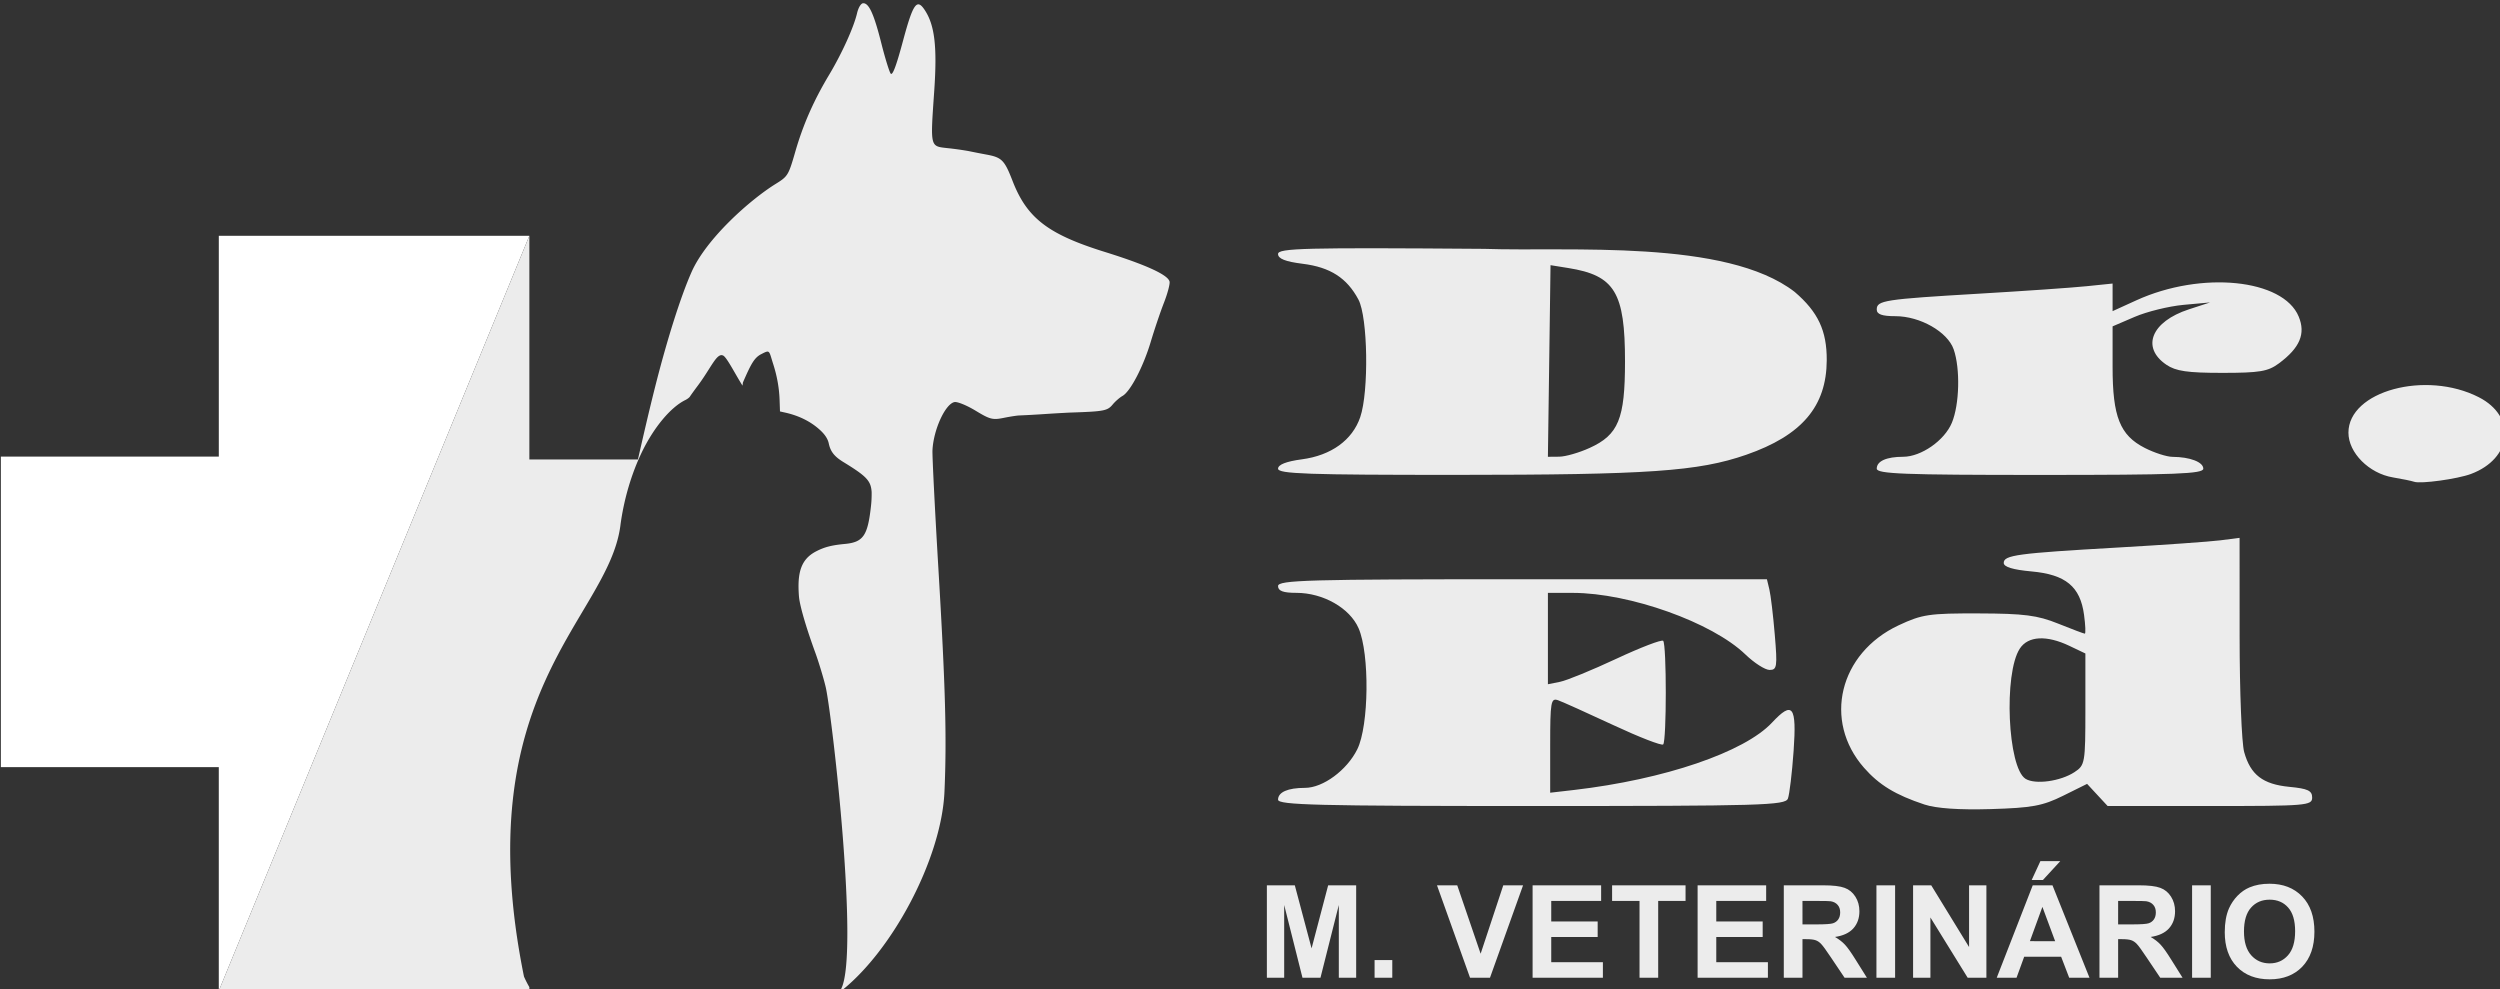 <svg xmlns="http://www.w3.org/2000/svg" xml:space="preserve" viewBox="0 0 38.647 15.289"><rect x="0" y="0" width="38.647" height="15.289" fill="#333333" stroke="none"/><path d="M143.628 166.349c-1.688-.56-2.64-1.14-3.52-2.142-2.406-2.74-1.448-6.685 2.017-8.31 1.371-.642 1.781-.703 4.678-.694 2.647.008 3.417.107 4.63.595.8.322 1.5.586 1.556.586.056 0 .035-.494-.046-1.099-.221-1.648-1.07-2.35-3.059-2.531-1.093-.1-1.626-.262-1.626-.496 0-.456.78-.562 6.615-.896 2.692-.154 5.4-.344 6.019-.423l1.124-.144.002 5.771c.001 3.174.12 6.2.266 6.724.37 1.328 1.088 1.88 2.64 2.03 1.074.103 1.326.221 1.326.623 0 .47-.311.495-5.966.495h-5.965l-.599-.646-.599-.646-1.4.694c-1.197.592-1.814.705-4.218.777-1.844.054-3.182-.038-3.875-.268zm8.76-1.89c.61-.4.633-.528.633-3.666v-3.253l-.935-.446c-1.333-.635-2.407-.576-2.889.159-.954 1.456-.71 6.958.336 7.6.566.347 2.033.145 2.854-.393zm-46.463 1.61c0-.44.568-.69 1.57-.69 1.053 0 2.447-1.028 3.053-2.252.68-1.374.725-5.568.075-7.058-.514-1.181-2.069-2.066-3.63-2.066-.773 0-1.068-.11-1.068-.397 0-.348 1.76-.397 14.258-.397h14.26l.143.595c.08.328.222 1.518.316 2.646.157 1.86.13 2.05-.302 2.05-.261 0-.897-.406-1.412-.903-1.938-1.87-6.755-3.588-10.065-3.592l-1.456-.002v5.331l.71-.142c.392-.078 1.87-.683 3.284-1.345 1.415-.661 2.644-1.132 2.73-1.046.203.204.203 5.841 0 6.045-.086.085-1.396-.422-2.91-1.129-1.516-.706-2.964-1.358-3.218-1.448-.422-.15-.463.082-.463 2.615v2.778l1.389-.16c5.262-.611 9.943-2.204 11.555-3.933 1.201-1.287 1.442-.969 1.256 1.658-.092 1.29-.241 2.54-.333 2.778-.15.394-1.51.433-14.954.433-12.464 0-14.788-.058-14.788-.369zm66.278-18.545c-.146-.05-.703-.166-1.238-.255-1.4-.233-2.599-1.438-2.599-2.61 0-2.424 4.503-3.65 7.602-2.07 2.215 1.13 1.965 3.575-.458 4.48-.782.292-2.93.588-3.307.455zm-66.278-.763c0-.238.478-.426 1.387-.547 1.713-.227 2.95-1.12 3.407-2.461.511-1.498.445-5.825-.105-6.859-.672-1.262-1.643-1.886-3.248-2.087-1.014-.126-1.441-.296-1.441-.571 0-.341 1.548-.38 12.025-.3 4.95.173 14.11-.588 18.112 2.511 1.366 1.17 1.88 2.264 1.871 3.987-.012 2.694-1.453 4.386-4.693 5.513-2.793.97-5.692 1.172-16.93 1.174-8.622.002-10.385-.059-10.385-.36zm18.172-1.21c1.688-.766 2.067-1.692 2.068-5.042 0-4.035-.597-5.021-3.305-5.454l-1.04-.167-.076 5.59-.077 5.588.662-.006c.364-.003 1.16-.232 1.768-.509zm16.753 1.204c0-.436.566-.69 1.543-.69 1.05-.003 2.407-.948 2.838-1.981.446-1.068.498-3.161.106-4.287-.356-1.021-1.96-1.934-3.399-1.934-.785 0-1.088-.11-1.088-.392 0-.527.434-.594 5.953-.92 2.62-.154 5.447-.35 6.284-.436l1.521-.156v1.61l1.39-.633c3.789-1.726 8.557-1.248 9.467.95.416 1.002.07 1.822-1.154 2.73-.638.473-1.122.554-3.307.554-2.027 0-2.705-.098-3.26-.475-1.486-1.01-.874-2.517 1.313-3.23l1.24-.404-1.553.142c-.853.079-2.133.393-2.844.699l-1.292.555v2.375c0 2.9.43 3.978 1.878 4.717.556.284 1.284.518 1.617.52 1.02.006 1.797.304 1.797.689 0 .304-1.592.366-9.525.366-7.965 0-9.525-.06-9.525-.369z" style="fill:#ececec;fill-opacity:1;stroke-width:.265" transform="matrix(.265 0 0 .265 -8.313 -31.646)"/><g style="font-weight:700;font-size:7.533px;line-height:1.25;font-family:Arial;-inkscape-font-specification:&quot;Arial, Bold&quot;;fill:#ececec;stroke-width:.188"><path d="M73.903 57.037v-5.392h1.63l.978 3.678.967-3.678h1.634v5.392H78.1v-4.245l-1.07 4.245h-1.05l-1.067-4.245v4.245zm6.283 0v-1.033h1.033v1.033zm5.569 0-1.928-5.392h1.181l1.365 3.99 1.32-3.99h1.155l-1.93 5.392zm3.649 0v-5.392h3.998v.912h-2.91v1.195H93.2v.909h-2.708v1.468h3.013v.908zm6.238 0v-4.48h-1.6v-.912h4.285v.912h-1.596v4.48zm3.388 0v-5.392h3.999v.912h-2.91v1.195h2.707v.909h-2.707v1.468h3.012v.908zm5.028 0v-5.392h2.292q.865 0 1.254.147.394.143.63.515.235.371.235.85 0 .607-.357 1.004-.357.393-1.067.496.353.206.582.453.231.246.621.875l.659 1.052h-1.303l-.787-1.173q-.42-.63-.574-.791-.154-.166-.327-.224-.173-.063-.548-.063h-.22v2.251zm1.09-3.112h.805q.783 0 .978-.066.195-.066.306-.228.11-.162.11-.405 0-.272-.147-.437-.144-.17-.408-.214-.133-.018-.795-.018h-.85zm4.314 3.112v-5.392h1.089v5.392zm2.138 0v-5.392h1.059l2.207 3.6v-3.6h1.011v5.392h-1.092l-2.174-3.516v3.516zm10.291 0h-1.184l-.47-1.225h-2.156l-.446 1.225h-1.155l2.1-5.392h1.152zm-2.004-2.133-.743-2.001-.729 2zm-1.369-3.568.508-1.1h1.159l-1.012 1.1zm3.955 5.701v-5.392h2.291q.865 0 1.255.147.393.143.629.515.235.371.235.85 0 .607-.357 1.004-.357.393-1.067.496.354.206.582.453.231.246.621.875l.659 1.052h-1.302l-.788-1.173q-.419-.63-.573-.791-.155-.166-.328-.224-.173-.063-.548-.063h-.22v2.251zm1.088-3.112h.806q.783 0 .978-.066.195-.066.306-.228.11-.162.11-.405 0-.272-.147-.437-.144-.17-.408-.214-.133-.018-.795-.018h-.85zm4.315 3.112v-5.392h1.089v5.392zm1.906-2.663q0-.824.246-1.383.184-.412.5-.74.32-.327.7-.485.503-.213 1.162-.213 1.191 0 1.905.74.717.739.717 2.055 0 1.306-.71 2.046-.71.735-1.898.735-1.203 0-1.913-.732-.71-.735-.71-2.023zm1.121-.037q0 .916.423 1.39.423.472 1.075.472.65 0 1.066-.468.42-.47.42-1.408 0-.927-.409-1.383-.404-.457-1.077-.457-.674 0-1.086.464-.412.46-.412 1.39z" aria-label="M. VETERINÁRIO" style="fill:#ececec" transform="matrix(.265 0 0 .265 0 0)"/></g><path d="m62.25 133.174-18.117 44.044v-13.047H31.42v-18.116h12.714v-12.88z" style="fill:#fff;fill-opacity:1;stroke:none;stroke-width:.265px;stroke-linecap:butt;stroke-linejoin:miter;stroke-opacity:1" transform="matrix(.265 0 0 .265 -8.313 -31.646)"/><path d="M81.727 119.607c-.132.003-.282.248-.362.589-.193.822-.88 2.337-1.624 3.581-.913 1.525-1.523 2.913-1.984 4.514-.39 1.349-.43 1.417-1.125 1.848-1.522.944-4.053 3.2-4.913 5.134-.639 1.435-1.439 3.961-2.156 6.808-.359 1.426-.67 2.79-.98 4.14H62.25v-13.047l-18.117 44.044H62.25v-.216a5.815 5.815 0 0 1-.314-.616c-3.364-16.604 4.877-20.835 5.619-26.268.193-1.518.645-3.062 1.272-4.351.696-1.43 1.67-2.594 2.523-3.012.115-.056.236-.149.27-.207.034-.058.24-.343.456-.632.784-1.047 1.11-1.948 1.485-1.752.205.109.66 1 1.042 1.621l.08.131.025-.187c.465-1.06.655-1.44 1.066-1.65.526-.269.442-.23.702.583.179.56.343 1.263.371 2.085l.023.673.29.065c.825.183 1.518.53 2.06 1.032.28.26.441.51.497.775.1.473.327.76.854 1.082 1.357.83 1.605 1.094 1.646 1.753a6.46 6.46 0 0 1-.045.876c-.189 1.674-.453 2.047-1.518 2.147-.764.072-1.187.18-1.665.427-.724.372-1.029.957-1.037 1.993-.002.272.018.632.044.8.097.62.44 1.762.934 3.121.217.595.54 1.675.626 2.094.392 1.905 1.93 15.449.888 17.512-.065.1-.139.198-.219.296 3.135-2.332 6.067-7.86 6.24-11.779.139-3.156.06-6.057-.352-13-.206-3.466-.362-6.581-.347-6.923.053-1.19.74-2.701 1.28-2.816.167-.036.721.19 1.232.5.84.51.998.551 1.631.423.386-.078.806-.142.932-.144a55.98 55.98 0 0 0 1.444-.08 99.3 99.3 0 0 1 1.443-.085c2.069-.068 2.24-.1 2.557-.481.147-.177.403-.4.57-.494.458-.262 1.21-1.704 1.644-3.156.214-.715.56-1.742.771-2.28.21-.539.357-1.093.327-1.231-.086-.393-1.372-.982-3.78-1.732-3.312-1.031-4.537-1.973-5.377-4.136-.473-1.218-.627-1.375-1.51-1.54a50.335 50.335 0 0 1-1.072-.21 17.988 17.988 0 0 0-1.19-.166c-1.056-.12-1.029-.003-.799-3.35.173-2.518.033-3.776-.517-4.65-.49-.778-.706-.488-1.31 1.757-.396 1.474-.612 2.04-.718 1.887-.083-.12-.325-.907-.538-1.749-.43-1.709-.724-2.359-1.059-2.35z" style="fill:#ececec;fill-opacity:1;stroke:none;stroke-width:.265px;stroke-linecap:butt;stroke-linejoin:miter;stroke-opacity:1" transform="matrix(.265 0 0 .265 -8.313 -31.646)"/></svg>